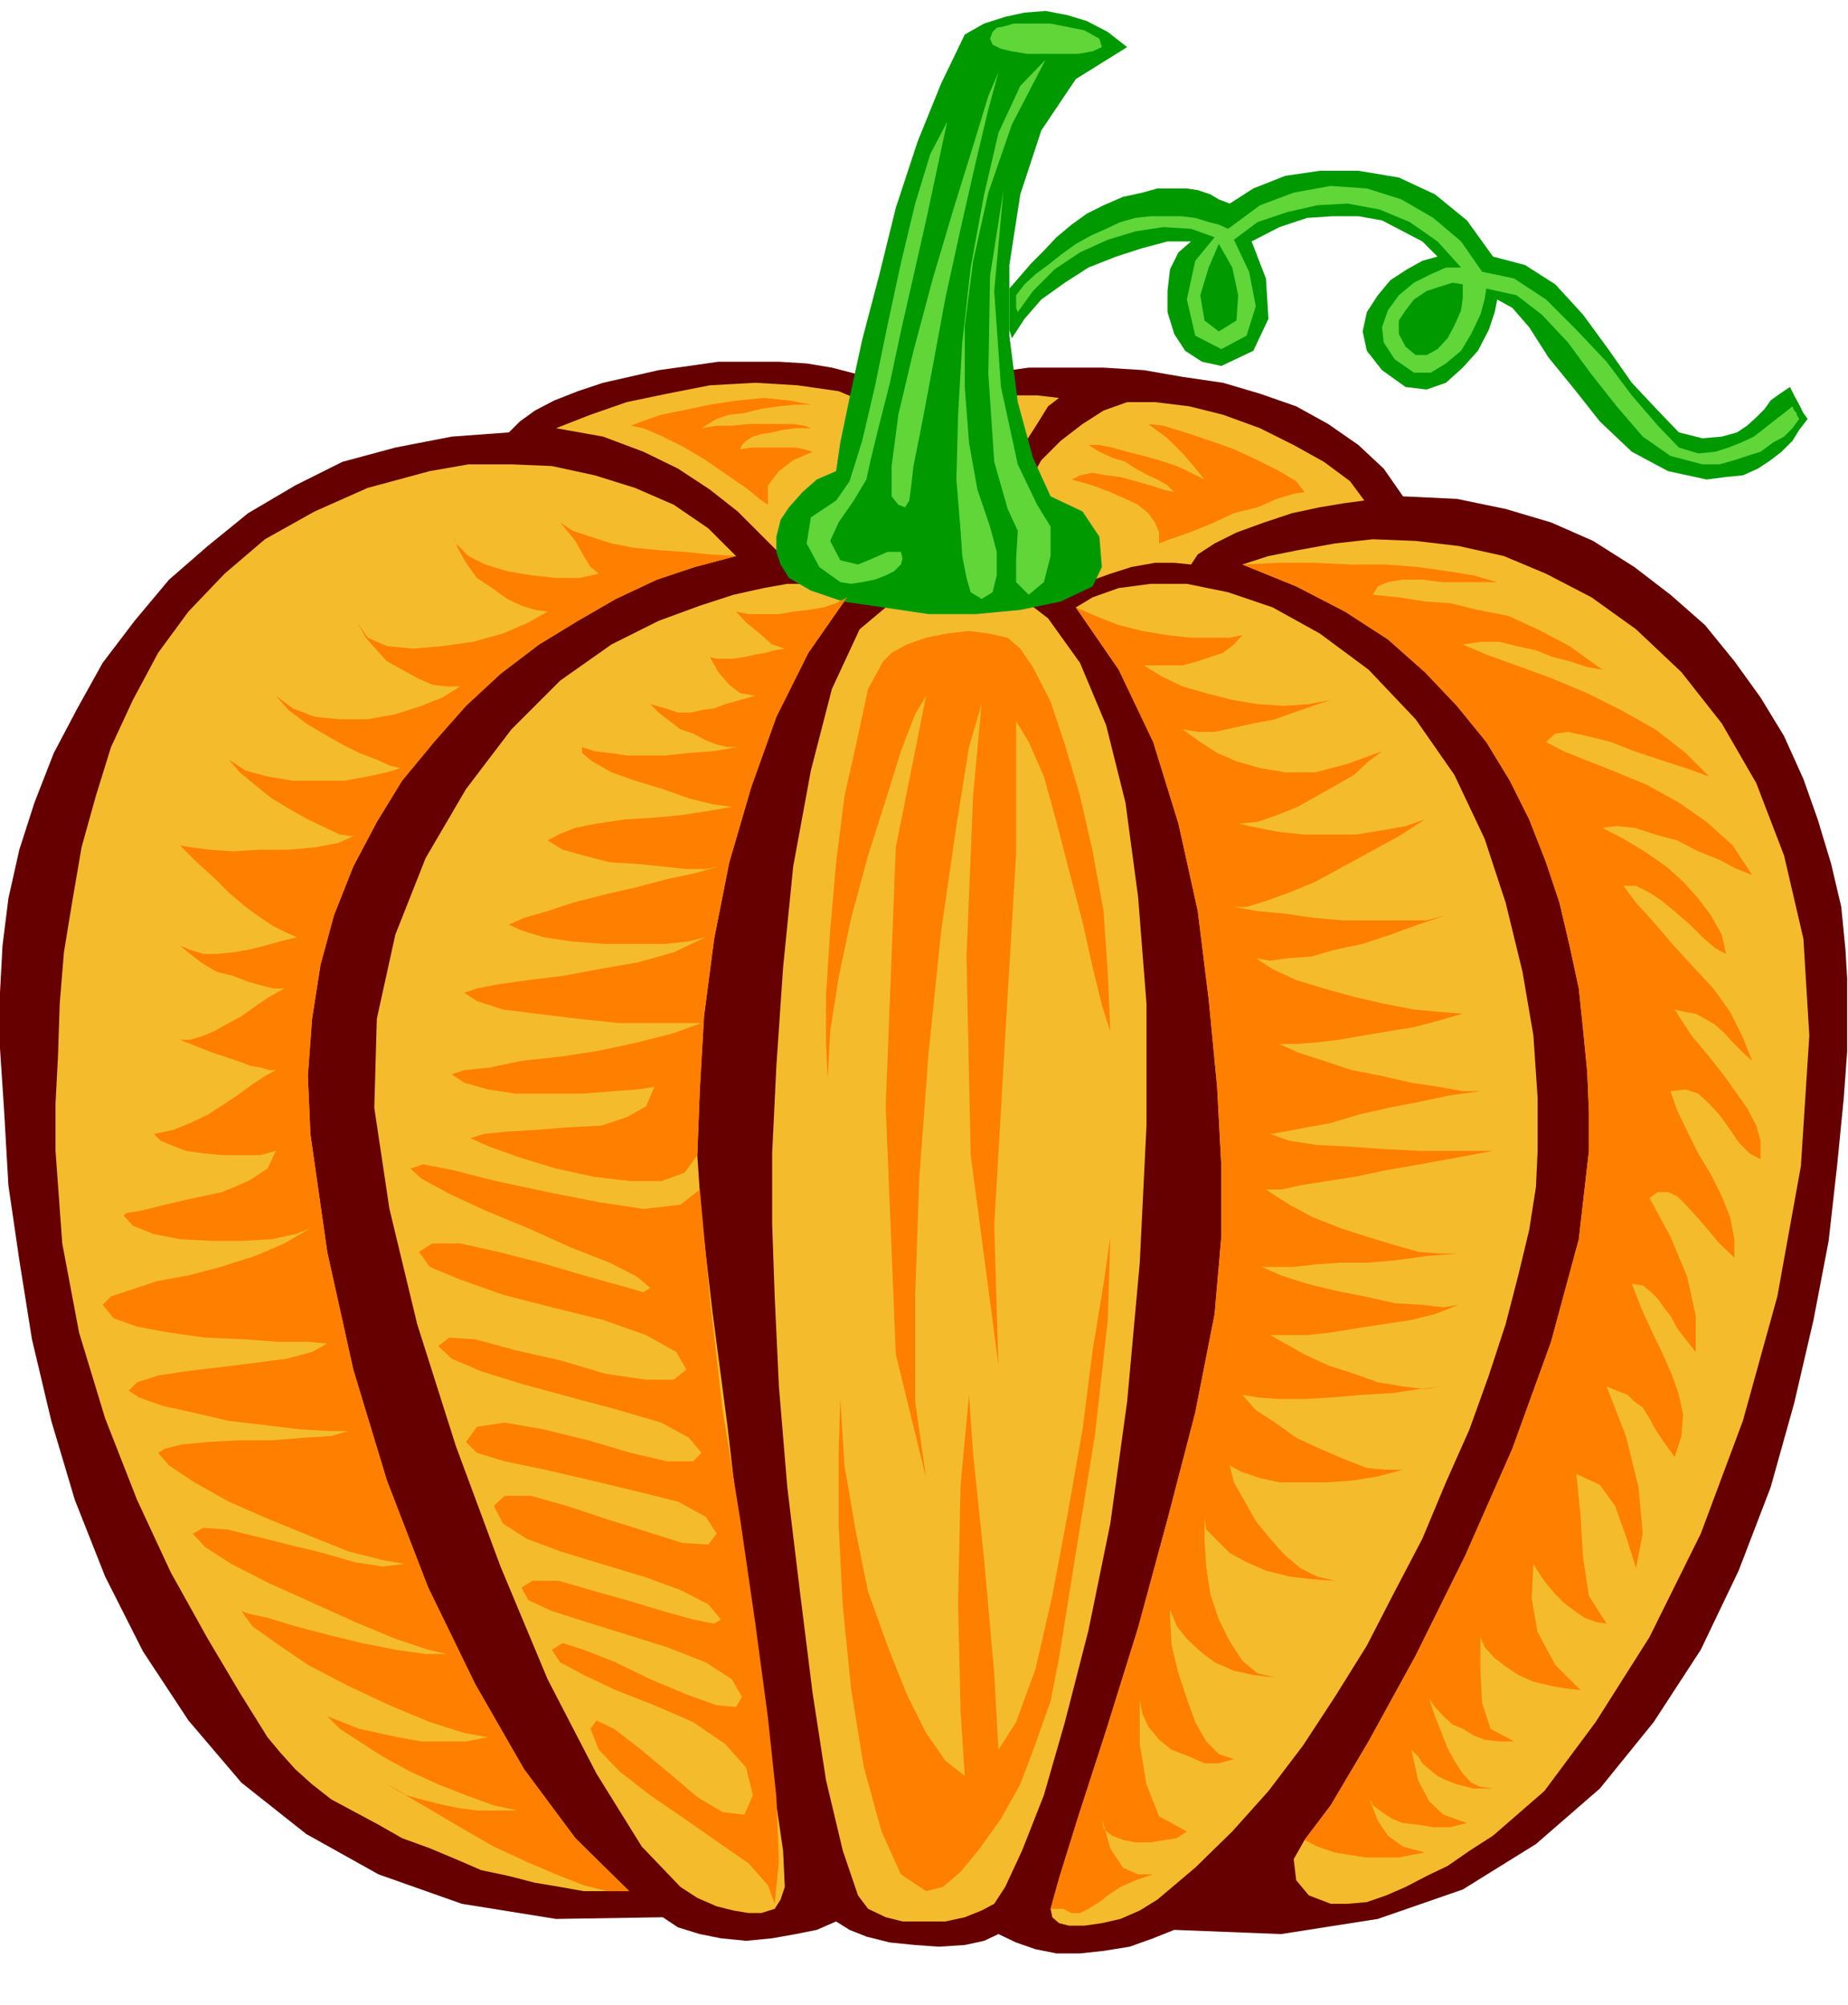 <?xml version="1.0" encoding="UTF-8" standalone="no"?>
<svg
   xmlns:ooo="http://xml.openoffice.org/svg/export"
   xmlns:dc="http://purl.org/dc/elements/1.1/"
   xmlns:cc="http://creativecommons.org/ns#"
   xmlns:rdf="http://www.w3.org/1999/02/22-rdf-syntax-ns#"
   xmlns:svg="http://www.w3.org/2000/svg"
   xmlns="http://www.w3.org/2000/svg"
   xmlns:sodipodi="http://sodipodi.sourceforge.net/DTD/sodipodi-0.dtd"
   xmlns:inkscape="http://www.inkscape.org/namespaces/inkscape"
   version="1.2"
   width="21.97mm"
   height="23.83mm"
   viewBox="0 0 2197 2383"
   preserveAspectRatio="xMidYMid"
   xml:space="preserve"
   id="svg123"
   sodipodi:docname="pumpkin1.svg"
   style="fill-rule:evenodd;stroke-width:28.222;stroke-linejoin:round"
   inkscape:version="0.92.5 (2060ec1f9f, 2020-04-08)"><sodipodi:namedview
   pagecolor="#ffffff"
   bordercolor="#666666"
   borderopacity="1"
   objecttolerance="10"
   gridtolerance="10"
   guidetolerance="10"
   inkscape:pageopacity="0"
   inkscape:pageshadow="2"
   inkscape:window-width="664"
   inkscape:window-height="487"
   id="namedview125"
   showgrid="false"
   inkscape:zoom="0.2102413"
   inkscape:cx="41.537009"
   inkscape:cy="45.014172"
   inkscape:window-x="0"
   inkscape:window-y="0"
   inkscape:window-maximized="0"
   inkscape:current-layer="svg123" />
 <defs
   class="ClipPathGroup"
   id="defs8">
  <clipPath
   id="presentation_clip_path"
   clipPathUnits="userSpaceOnUse">
   <rect
   x="0"
   y="0"
   width="21000"
   height="29700"
   id="rect2" />
  </clipPath>
  <clipPath
   id="presentation_clip_path_shrink"
   clipPathUnits="userSpaceOnUse">
   <rect
   x="21"
   y="29"
   width="20958"
   height="29641"
   id="rect5" />
  </clipPath>
 </defs>
 <defs
   class="TextShapeIndex"
   id="defs12">
  <g
   ooo:slide="id1"
   ooo:id-list="id3"
   id="g10" />
 </defs>
 <defs
   class="EmbeddedBulletChars"
   id="defs44">
  <g
   id="bullet-char-template-57356"
   transform="matrix(4.8828125e-4,0,0,-4.8828125e-4,0,0)">
   <path
   d="M 580,1141 1163,571 580,0 -4,571 Z"
   id="path14"
   inkscape:connector-curvature="0" />
  </g>
  <g
   id="bullet-char-template-57354"
   transform="matrix(4.8828125e-4,0,0,-4.8828125e-4,0,0)">
   <path
   d="M 8,1128 H 1137 V 0 H 8 Z"
   id="path17"
   inkscape:connector-curvature="0" />
  </g>
  <g
   id="bullet-char-template-10146"
   transform="matrix(4.8828125e-4,0,0,-4.8828125e-4,0,0)">
   <path
   d="M 174,0 602,739 174,1481 1456,739 Z M 1358,739 309,1346 659,739 Z"
   id="path20"
   inkscape:connector-curvature="0" />
  </g>
  <g
   id="bullet-char-template-10132"
   transform="matrix(4.8828125e-4,0,0,-4.8828125e-4,0,0)">
   <path
   d="M 2015,739 1276,0 H 717 l 543,543 H 174 v 393 h 1086 l -543,545 h 557 z"
   id="path23"
   inkscape:connector-curvature="0" />
  </g>
  <g
   id="bullet-char-template-10007"
   transform="matrix(4.8828125e-4,0,0,-4.8828125e-4,0,0)">
   <path
   d="m 0,-2 c -7,16 -16,29 -25,39 l 381,530 c -94,256 -141,385 -141,387 0,25 13,38 40,38 9,0 21,-2 34,-5 21,4 42,12 65,25 l 27,-13 111,-251 280,301 64,-25 24,25 c 21,-10 41,-24 62,-43 C 886,937 835,863 770,784 769,783 710,716 594,584 L 774,223 c 0,-27 -21,-55 -63,-84 l 16,-20 C 717,90 699,76 672,76 641,76 570,178 457,381 L 164,-76 c -22,-34 -53,-51 -92,-51 -42,0 -63,17 -64,51 -7,9 -10,24 -10,44 0,9 1,19 2,30 z"
   id="path26"
   inkscape:connector-curvature="0" />
  </g>
  <g
   id="bullet-char-template-10004"
   transform="matrix(4.8828125e-4,0,0,-4.8828125e-4,0,0)">
   <path
   d="M 285,-33 C 182,-33 111,30 74,156 52,228 41,333 41,471 c 0,78 14,145 41,201 34,71 87,106 158,106 53,0 88,-31 106,-94 l 23,-176 c 8,-64 28,-97 59,-98 l 735,706 c 11,11 33,17 66,17 42,0 63,-15 63,-46 V 965 c 0,-36 -10,-64 -30,-84 L 442,47 C 390,-6 338,-33 285,-33 Z"
   id="path29"
   inkscape:connector-curvature="0" />
  </g>
  <g
   id="bullet-char-template-9679"
   transform="matrix(4.8828125e-4,0,0,-4.8828125e-4,0,0)">
   <path
   d="M 813,0 C 632,0 489,54 383,161 276,268 223,411 223,592 c 0,181 53,324 160,431 106,107 249,161 430,161 179,0 323,-54 432,-161 108,-107 162,-251 162,-431 0,-180 -54,-324 -162,-431 C 1136,54 992,0 813,0 Z"
   id="path32"
   inkscape:connector-curvature="0" />
  </g>
  <g
   id="bullet-char-template-8226"
   transform="matrix(4.8828125e-4,0,0,-4.8828125e-4,0,0)">
   <path
   d="m 346,457 c -73,0 -137,26 -191,78 -54,51 -81,114 -81,188 0,73 27,136 81,188 54,52 118,78 191,78 73,0 134,-26 185,-79 51,-51 77,-114 77,-187 0,-75 -25,-137 -76,-188 -50,-52 -112,-78 -186,-78 z"
   id="path35"
   inkscape:connector-curvature="0" />
  </g>
  <g
   id="bullet-char-template-8211"
   transform="matrix(4.8828125e-4,0,0,-4.8828125e-4,0,0)">
   <path
   d="M -4,459 H 1135 V 606 H -4 Z"
   id="path38"
   inkscape:connector-curvature="0" />
  </g>
  <g
   id="bullet-char-template-61548"
   transform="matrix(4.8828125e-4,0,0,-4.8828125e-4,0,0)">
   <path
   d="m 173,740 c 0,163 58,303 173,419 116,115 255,173 419,173 163,0 302,-58 418,-173 116,-116 174,-256 174,-419 0,-163 -58,-303 -174,-418 C 1067,206 928,148 765,148 601,148 462,206 346,322 231,437 173,577 173,740 Z"
   id="path41"
   inkscape:connector-curvature="0" />
  </g>
 </defs>
 <g
   id="g49"
   transform="translate(-9401,-13658)">
  <g
   id="id2"
   class="Master_Slide">
   <g
   id="bg-id2"
   class="Background" />
   <g
   id="bo-id2"
   class="BackgroundObjects" />
  </g>
 </g>
 <g
   class="SlideGroup"
   id="g121"
   transform="translate(-9401,-13658)">
  <g
   id="g119">
   <g
   id="container-id1">
    <g
   id="id1"
   class="Slide"
   clip-path="url(#presentation_clip_path)">
     <g
   class="Page"
   id="g115">
      <g
   class="Graphic"
   id="g113">
       <g
   id="id3">
        <rect
   class="BoundingBox"
   x="9401"
   y="13658"
   width="2197"
   height="2383"
   id="rect51"
   style="fill:none;stroke:none" />
        <defs
   id="defs56">
         <clipPath
   id="clip_path_1"
   clipPathUnits="userSpaceOnUse">
          <path
   d="m 9401,13658 h 2196 v 2382 H 9401 Z"
   id="path53"
   inkscape:connector-curvature="0" />
         </clipPath>
        </defs>
        <g
   clip-path="url(#clip_path_1)"
   id="g110">
         <path
   d="m 10797,15952 -25,10 -28,10 -31,5 -28,3 h -28 l -25,-5 -23,-8 -21,-10 -17,8 -23,5 -31,2 -28,-2 -30,-3 -28,-7 -20,-8 -16,-10 -23,10 -25,5 -28,5 -31,3 -30,-3 -25,-5 -26,-8 -18,-12 -127,2 -112,-18 -99,-35 -86,-48 -77,-61 -63,-74 -54,-82 -45,-89 -36,-91 -28,-94 -23,-97 -15,-94 -13,-89 -5,-87 -5,-76 v -66 l 3,-56 7,-56 13,-58 18,-56 23,-59 28,-53 30,-54 38,-50 41,-49 46,-40 48,-39 56,-33 56,-28 63,-17 67,-13 68,-5 13,-13 18,-13 23,-12 28,-11 30,-10 31,-7 35,-8 36,-5 35,-5 h 36 36 l 33,2 30,5 31,8 25,10 20,13 21,-8 25,-7 33,-5 36,-5 43,-6 h 43 46 l 48,3 46,8 48,7 44,13 43,15 38,21 36,25 30,28 23,33 64,3 58,12 54,16 50,22 49,31 43,33 41,36 35,43 31,43 28,46 23,51 17,48 16,53 12,51 5,51 3,51 v 56 l -5,69 -8,81 -10,89 -18,94 -23,99 -28,100 -38,99 -45,94 -56,86 -64,79 -76,66 -87,54 -101,35 -115,18 z"
   id="path58"
   inkscape:connector-curvature="0"
   style="fill:#660000;stroke:none" />
         <path
   d="m 10604,14345 -3,-41 8,-36 13,-33 17,-30 23,-23 26,-20 25,-16 28,-10 h 33 l 41,5 40,10 44,16 40,20 36,20 31,23 17,23 -23,3 -30,5 -33,7 -33,11 -33,12 -26,13 -20,13 -8,12 -20,-2 h -23 l -28,5 -25,8 -28,10 -21,7 -17,8 -11,5 -10,-10 -12,-8 -13,-5 z"
   id="path60"
   inkscape:connector-curvature="0"
   style="fill:#f4bc2d;stroke:none" />
         <path
   d="m 10466,14340 h 11 l 10,-3 h 13 l 12,-3 13,-2 h 13 l 10,-3 h 10 l 3,-17 10,-28 12,-31 16,-33 17,-30 18,-28 13,-21 13,-10 -26,-3 h -28 -25 -26 l -25,3 -18,3 -15,5 -10,7 -13,46 -10,53 -5,54 z"
   id="path62"
   inkscape:connector-curvature="0"
   style="fill:#f4bc2d;stroke:none" />
         <path
   d="m 10441,14340 -8,-21 -7,-18 -8,-20 -2,-18 2,-25 8,-36 10,-35 5,-26 -43,-18 -49,-7 -50,-3 -54,3 -51,10 -48,10 -43,15 -41,16 56,10 48,18 41,20 38,25 33,26 28,28 28,28 26,25 12,3 h 16 l 15,2 15,3 h 13 l 10,-3 3,-5 z"
   id="path64"
   inkscape:connector-curvature="0"
   style="fill:#f4bc2d;stroke:none" />
         <path
   d="m 10466,14370 13,-5 15,-5 18,-5 18,-3 18,-2 h 20 l 18,2 18,8 43,33 38,53 31,74 23,92 15,112 10,127 v 145 l -8,163 -15,165 -20,145 -26,127 -28,109 -25,87 -26,66 -20,43 -13,20 -15,8 -20,8 -23,5 h -25 -26 l -20,-5 -21,-10 -12,-16 -18,-53 -20,-84 -16,-104 -15,-120 -15,-124 -10,-120 -5,-107 -3,-86 v -84 l 5,-104 8,-117 12,-120 21,-114 25,-97 33,-71 z"
   id="path66"
   inkscape:connector-curvature="0"
   style="fill:#f4bc2d;stroke:none" />
         <path
   d="m 10408,14368 -13,-8 -15,-5 -20,-3 h -23 l -28,5 -36,8 -40,13 -49,18 -56,28 -61,43 -58,58 -54,71 -48,82 -36,91 -22,100 -3,106 18,120 33,137 46,145 53,143 56,134 58,112 54,87 46,48 20,13 23,10 20,5 18,3 h 15 l 16,-5 7,-11 5,-15 -2,-43 -13,-89 -15,-125 -21,-142 -17,-148 -18,-137 -13,-112 -5,-74 3,-78 5,-87 12,-92 18,-91 26,-89 30,-84 38,-76 z"
   id="path68"
   inkscape:connector-curvature="0"
   style="fill:#f4bc2d;stroke:none" />
         <path
   d="m 10149,15906 h -26 -28 l -28,-5 -30,-5 -31,-8 -33,-7 -30,-13 -31,-13 -33,-12 -28,-16 -28,-15 -28,-15 -23,-18 -20,-18 -18,-20 -15,-18 -33,-53 -38,-64 -44,-79 -40,-86 -38,-97 -31,-102 -20,-106 -8,-110 v -56 l 3,-58 2,-61 5,-61 10,-61 11,-64 17,-61 18,-58 26,-56 30,-56 36,-49 43,-45 48,-41 59,-33 63,-28 74,-20 46,-8 h 51 l 48,2 51,11 48,15 46,20 41,28 33,33 -49,13 -45,15 -49,23 -45,26 -46,28 -46,35 -41,38 -38,43 -38,46 -30,49 -28,53 -23,58 -16,59 -10,64 -5,68 3,69 20,140 31,140 40,132 49,127 56,115 58,101 61,82 z"
   id="path70"
   inkscape:connector-curvature="0"
   style="fill:#f4bc2d;stroke:none" />
         <path
   d="m 10680,14380 20,-12 31,-11 38,-5 h 43 l 49,10 53,18 56,31 58,43 56,59 46,66 36,76 25,76 20,82 13,76 5,74 v 63 l -2,43 -8,51 -13,54 -15,58 -20,61 -23,64 -28,63 -28,67 -33,63 -33,64 -38,61 -38,58 -41,54 -43,48 -44,43 -45,38 -21,13 -23,10 -22,5 -21,3 h -18 l -12,-3 -8,-7 -2,-10 10,-36 23,-74 33,-102 38,-122 35,-129 33,-127 23,-117 8,-92 v -84 l -5,-94 -10,-104 -13,-105 -23,-104 -30,-97 -41,-86 z"
   id="path72"
   inkscape:connector-curvature="0"
   style="fill:#f4bc2d;stroke:none" />
         <path
   d="m 10878,14329 31,-10 35,-7 44,-8 45,-5 51,2 51,6 54,12 50,21 54,28 53,38 54,51 48,61 41,71 33,86 23,99 7,115 -10,155 -28,155 -41,148 -50,134 -61,123 -64,101 -61,82 -61,53 -28,18 -26,18 -25,12 -25,13 -23,10 -23,8 -23,2 h -20 l -26,-10 -15,-18 -3,-25 13,-23 31,-41 45,-76 56,-102 59,-119 56,-127 46,-127 33,-122 12,-105 v -46 l -2,-48 -5,-51 -5,-48 -11,-51 -12,-51 -16,-48 -20,-51 -23,-46 -28,-46 -35,-43 -38,-40 -44,-39 -51,-33 -58,-30 z"
   id="path74"
   inkscape:connector-curvature="0"
   style="fill:#f4bc2d;stroke:none" />
         <path
   d="m 10604,14060 15,-23 20,-23 28,-20 28,-18 33,-13 31,-10 30,-8 h 28 l -15,13 -10,20 -3,26 v 25 l 8,26 13,20 20,13 23,5 38,-18 18,-38 -3,-48 -17,-44 33,-17 33,-11 30,-2 h 31 l 28,5 25,13 23,12 18,18 -18,5 -18,10 -20,13 -15,18 -13,20 -5,23 5,23 18,23 28,20 25,3 23,-8 20,-18 18,-20 13,-25 7,-21 3,-15 18,10 20,23 23,36 31,38 30,38 38,36 43,23 46,10 23,-3 20,-2 18,-8 15,-10 13,-10 13,-13 8,-13 10,-13 -5,-7 -5,-10 -6,-11 -5,-10 -12,8 -11,8 -7,10 -10,10 -11,10 -12,8 -18,5 -23,2 -28,-7 -25,-26 -31,-33 -28,-40 -30,-41 -33,-36 -36,-23 -38,-10 -31,-43 -38,-31 -43,-20 -48,-8 h -46 l -41,6 -38,15 -28,18 -13,-5 -10,-6 -15,-5 -13,-2 h -18 -17 l -18,5 -23,5 -23,10 -20,10 -18,13 -18,15 -15,16 -15,15 -13,15 -13,15 v 13 18 18 z"
   id="path76"
   inkscape:connector-curvature="0"
   style="fill:#009900;stroke:none" />
         <path
   d="m 10339,14345 26,15 38,13 48,7 54,8 h 56 l 53,-5 48,-10 38,-18 11,-23 -3,-36 -20,-30 -38,-18 -21,-46 -18,-66 -10,-79 v -84 l 13,-84 25,-76 41,-61 61,-38 -23,-18 -25,-13 -23,-7 -26,-5 -25,2 -23,5 -25,8 -23,13 -28,58 -28,69 -26,79 -20,81 -20,76 -15,69 -11,53 -5,34 -23,10 -17,15 -16,18 -10,15 -5,20 v 18 l 5,15 z"
   id="path78"
   inkscape:connector-curvature="0"
   style="fill:#009900;stroke:none" />
         <path
   d="m 11140,13996 v 16 l -2,15 -8,18 -8,15 -12,13 -13,7 h -13 l -12,-10 -8,-15 v -16 l 8,-12 10,-13 15,-10 15,-5 16,-5 12,2 28,5 36,8 30,23 31,33 28,38 30,38 31,36 33,23 38,10 h 20 l 18,-5 15,-5 16,-5 15,-11 13,-7 10,-10 8,-11 -3,-5 v -2 l -3,-3 -2,-5 -10,8 -13,10 -10,8 -13,10 -15,7 -15,6 -16,5 -20,2 -23,-7 -25,-26 -31,-36 -30,-40 -36,-38 -36,-36 -38,-25 -38,-8 -25,-36 -33,-28 -38,-22 -41,-13 -43,-3 -44,8 -40,15 -38,28 -11,-5 -12,-3 -16,-5 -17,-2 h -16 -20 l -18,2 -18,5 -17,8 -18,8 -18,10 -18,13 -15,12 -15,11 -13,12 -10,13 v 5 5 5 l 2,5 18,-25 26,-26 30,-20 33,-15 33,-10 33,-5 33,2 28,10 -23,28 -10,46 10,43 31,16 30,-16 11,-35 -8,-41 -18,-38 -5,2 h -5 l -5,3 h -3 l 16,28 7,33 -2,30 -21,13 -17,-13 -5,-30 10,-33 12,-28 h 3 l 5,-3 h 5 l 5,-2 28,-21 36,-12 35,-8 36,-2 38,7 36,15 33,23 28,31 h -18 l -18,8 -20,10 -18,15 -13,18 -7,20 2,18 13,20 23,16 h 20 l 18,-11 18,-15 12,-20 11,-23 5,-18 2,-13 z"
   id="path80"
   inkscape:connector-curvature="0"
   style="fill:#60d638;stroke:none" />
         <path
   d="m 10624,14365 18,-15 8,-31 v -35 l -16,-26 -23,-48 -20,-92 -8,-114 11,-120 -16,102 -2,117 7,104 16,56 12,26 -2,33 v 28 z"
   id="path82"
   inkscape:connector-curvature="0"
   style="fill:#60d638;stroke:none" />
         <path
   d="m 10472,14314 2,8 -2,7 -8,8 -10,5 -13,5 -15,3 -13,2 -13,-2 -25,-18 -15,-28 5,-31 30,-20 16,-23 15,-48 15,-64 15,-73 16,-74 17,-71 18,-59 20,-38 -12,56 -13,61 -15,66 -15,66 -13,61 -13,51 -10,41 -5,23 -15,25 -18,26 -10,22 12,23 21,5 17,-7 18,-8 z"
   id="path84"
   inkscape:connector-curvature="0"
   style="fill:#60d638;stroke:none" />
         <path
   d="m 10568,14370 13,-8 5,-20 v -28 l -8,-30 -15,-44 -10,-56 -5,-66 v -73 l 10,-77 18,-81 28,-81 40,-77 -30,31 -26,56 -17,73 -16,87 -10,89 -5,86 -2,77 5,61 2,30 5,26 5,17 z"
   id="path86"
   inkscape:connector-curvature="0"
   style="fill:#60d638;stroke:none" />
         <path
   d="m 10588,13744 -12,28 -18,59 -23,74 -25,84 -23,86 -18,76 -8,61 v 36 l 8,10 8,3 5,-8 2,-15 3,-26 10,-50 13,-69 15,-81 18,-82 18,-79 15,-63 z"
   id="path88"
   inkscape:connector-curvature="0"
   style="fill:#60d638;stroke:none" />
         <path
   d="m 10700,13719 11,-5 -3,-10 -18,-10 -25,-5 -15,-3 h -16 -15 -13 l -10,3 -10,2 -5,5 -3,8 3,7 10,5 13,3 18,3 h 20 20 21 z"
   id="path90"
   inkscape:connector-curvature="0"
   style="fill:#60d638;stroke:none" />
         <path
   d="m 10322,15921 5,-50 -3,-77 -10,-94 -15,-112 -18,-124 -21,-130 -15,-132 -12,-130 -23,18 -44,5 -53,-8 -61,-12 -61,-13 -51,-13 -36,-7 -15,5 13,12 33,18 43,20 51,21 51,23 46,18 33,17 15,13 -8,5 -28,-8 -43,-12 -51,-15 -51,-13 -45,-10 h -33 l -16,10 13,18 36,15 51,18 58,15 61,15 51,18 36,20 12,21 -15,12 h -33 l -48,-7 -54,-16 -53,-12 -48,-13 -31,-2 -13,10 16,15 35,15 48,15 59,16 56,15 51,15 33,18 15,18 -10,10 h -31 l -43,-10 -51,-15 -53,-13 -46,-8 -33,5 -13,18 13,13 33,10 48,10 56,13 54,13 48,12 33,18 13,20 -10,13 -31,-2 -41,-13 -48,-15 -48,-16 -43,-12 h -31 l -13,12 11,21 28,18 40,15 49,15 50,15 44,16 33,17 15,18 -8,5 -25,-5 -36,-10 -43,-13 -43,-12 -38,-11 h -31 l -13,8 8,15 28,13 41,13 48,15 48,15 46,18 31,20 12,21 -7,12 -23,-2 -36,-13 -43,-18 -41,-20 -38,-15 -25,-8 -13,8 10,15 28,15 38,18 46,18 46,20 38,26 25,28 8,33 -10,23 -26,-3 -30,-18 -33,-28 -36,-30 -30,-23 -21,-10 -7,10 10,25 25,26 36,28 41,28 40,28 36,25 23,26 z"
   id="path92"
   inkscape:connector-curvature="0"
   style="fill:#ff7f00;stroke:none" />
         <path
   d="m 10230,15031 3,-78 5,-87 12,-92 18,-91 26,-89 30,-84 38,-76 46,-66 -13,7 -15,5 -18,3 -18,2 -17,3 h -18 -18 l -15,-3 12,13 16,13 15,13 15,5 -12,2 -11,3 -12,2 -13,3 -13,2 h -10 -10 l -8,-2 10,18 13,15 13,10 18,3 -18,5 -18,5 -13,5 -15,2 -13,3 h -15 l -15,-5 -18,-5 10,10 13,10 13,10 15,5 15,8 13,5 13,3 h 12 l -30,5 -28,2 -28,3 h -26 -20 l -20,-3 -18,-2 -15,-5 v 7 l 12,10 23,13 28,10 33,10 31,11 28,7 23,3 -28,5 -33,5 -33,3 -33,2 -34,5 -25,5 -20,8 -13,7 18,11 25,7 31,8 33,2 30,3 28,3 h 23 l 15,-3 -28,8 -33,7 -38,10 -35,8 -39,10 -30,10 -28,8 -18,8 15,7 26,8 33,5 38,3 h 38 36 l 28,-3 20,-5 -38,18 -43,12 -46,8 -43,8 -41,5 -36,5 -25,5 -15,5 15,10 31,10 40,5 49,6 48,5 h 43 36 20 l -33,12 -43,11 -46,10 -46,7 -46,5 -38,8 -30,3 -15,5 15,10 28,8 33,5 h 41 38 l 38,-3 28,-2 20,-3 -10,23 -23,13 -30,10 -39,2 -38,3 -35,2 -28,3 -16,5 23,10 36,13 43,13 46,10 43,5 h 36 l 28,-10 z"
   id="path94"
   inkscape:connector-curvature="0"
   style="fill:#ff7f00;stroke:none" />
         <path
   d="m 10149,15906 -64,-63 -61,-82 -58,-101 -56,-115 -49,-127 -40,-132 -31,-140 -20,-140 -3,-69 5,-68 10,-64 16,-59 23,-58 28,-53 30,-49 38,-46 38,-43 41,-38 46,-35 46,-28 45,-26 49,-23 45,-15 49,-13 -31,-2 -30,-3 -31,-2 -30,-3 -26,-5 -25,-8 -21,-7 -15,-10 18,22 10,18 8,13 10,8 -23,5 h -28 l -28,-3 -30,-5 -26,-8 -20,-10 -15,-15 -5,-15 7,20 10,18 13,18 18,12 18,13 17,8 16,5 15,2 -23,13 -30,13 -36,10 -36,5 -35,3 -31,-3 -23,-10 -12,-18 10,18 13,15 12,13 18,10 18,10 18,8 17,2 h 16 l -21,13 -25,10 -31,10 -33,6 h -33 l -30,-3 -26,-10 -20,-15 15,17 21,16 20,12 23,13 20,10 21,8 15,7 13,3 -16,5 -23,5 -28,5 h -30 -31 l -30,-5 -26,-7 -20,-13 13,15 18,15 20,16 20,12 23,13 21,10 17,8 16,2 -18,8 -26,5 -33,3 h -33 l -33,2 -28,-2 -23,-3 -12,-2 20,20 20,18 18,18 20,17 18,13 15,10 16,8 12,5 -20,5 -18,5 -20,5 -18,3 -20,2 h -15 l -16,-5 -12,-5 12,10 13,10 18,11 20,5 18,7 18,5 12,3 h 13 l -18,10 -15,10 -18,13 -15,8 -18,10 -12,5 -16,5 h -12 l 20,8 18,7 15,5 15,5 16,6 12,2 10,3 h 8 l -13,7 -15,10 -18,13 -15,10 -20,13 -21,10 -20,8 -23,5 8,8 12,5 18,7 21,3 22,2 h 23 23 l 18,-5 -10,21 -23,15 -31,13 -33,7 -35,8 -28,7 -18,3 -3,3 11,12 25,10 31,6 38,2 h 35 l 36,-2 28,-6 18,-7 -31,18 -35,15 -41,13 -38,10 -38,7 -33,11 -21,7 -10,10 13,16 28,10 38,7 43,6 46,2 41,3 h 35 l 23,2 -18,10 -30,8 -38,5 -41,5 -41,5 -33,5 -25,8 -10,10 12,8 28,10 36,8 43,10 43,5 41,5 36,2 h 22 l -20,6 -33,2 -38,3 h -38 l -38,2 -31,3 -20,5 -8,5 13,15 30,20 41,23 48,21 49,20 45,18 39,10 28,5 -26,3 -33,-5 -38,-11 -41,-10 -40,-10 -33,-8 -28,-2 -13,7 15,16 31,20 45,23 51,23 51,23 48,20 39,13 22,5 h -25 l -36,-5 -40,-8 -41,-10 -38,-10 -33,-10 -23,-5 -8,-3 13,18 28,20 38,26 48,25 49,23 48,20 41,13 28,5 -26,5 h -28 -25 l -28,-5 -23,-5 -23,-5 -20,-8 -18,-7 15,15 23,15 28,18 33,18 33,15 33,13 33,12 28,6 h -23 -25 l -23,-3 -23,-5 -20,-5 -18,-5 -13,-8 -10,-5 43,25 44,26 40,23 39,18 35,15 33,13 28,7 z"
   id="path96"
   inkscape:connector-curvature="0"
   style="fill:#ff7f00;stroke:none" />
         <path
   d="m 10650,15927 10,-36 23,-74 33,-102 38,-122 35,-129 33,-127 23,-117 8,-92 v -84 l -5,-94 -10,-104 -13,-105 -23,-104 -30,-97 -41,-86 -51,-74 23,10 28,11 28,7 30,5 28,3 h 26 20 l 15,-3 -10,11 -13,10 -15,5 -15,5 -18,5 h -18 -15 -13 l 21,13 25,12 28,8 31,8 30,5 31,2 30,-2 26,-5 -21,7 -23,8 -22,8 -26,5 -23,5 -23,5 h -20 l -18,-3 18,13 23,15 23,10 28,8 30,5 h 36 l 38,-10 41,-15 -16,12 -17,16 -21,12 -23,13 -23,13 -25,10 -23,8 -23,2 23,5 26,5 30,3 h 31 30 l 31,-5 28,-5 23,-8 -31,20 -33,18 -33,18 -33,18 -31,13 -28,10 -23,7 h -15 l 28,5 33,3 33,5 36,3 h 35 34 30 l 23,-6 -33,11 -33,12 -33,11 -33,7 -28,8 -28,2 -21,3 -17,-3 20,13 28,13 33,10 36,10 35,8 36,7 33,3 25,2 -28,8 -30,8 -31,5 -30,5 -28,5 -26,3 -25,2 h -20 l 22,10 31,10 33,11 36,7 35,8 33,5 28,5 h 21 l -36,5 -38,8 -36,7 -35,8 -33,10 -28,5 -26,5 -18,3 23,8 33,5 39,2 43,3 40,2 h 36 31 20 l -43,8 -44,8 -40,7 -38,8 -33,5 -31,5 -23,5 h -18 l 28,18 28,15 33,13 31,10 33,10 28,8 25,2 h 23 l -38,3 -36,5 -35,3 h -33 l -28,2 -26,3 h -22 -16 l 23,10 31,10 33,8 35,7 36,8 33,2 25,3 18,-3 -28,11 -28,7 -33,5 -33,5 -30,5 -28,3 h -26 -18 l 18,10 23,13 28,13 31,10 28,10 30,5 26,3 20,-3 -26,3 -33,5 -35,2 -36,3 -33,2 h -30 l -26,-2 -18,-3 16,18 23,15 25,18 28,13 28,12 28,11 23,2 h 20 l -30,8 -31,5 -30,2 h -28 -28 l -23,-5 -21,-7 -15,-8 5,20 13,23 13,23 17,21 18,20 18,15 20,10 21,5 -28,-2 -26,-3 -28,-7 -23,-10 -20,-11 -15,-15 -13,-13 -2,-15 v 28 l 2,31 5,33 10,30 13,26 15,23 18,15 21,5 -26,-3 -23,-5 -23,-10 -17,-13 -16,-15 -12,-15 -8,-20 v -18 28 l 2,33 8,33 10,30 10,28 13,23 15,15 18,6 -18,5 h -17 l -18,-8 -21,-8 -15,-12 -13,-16 -7,-15 -3,-18 v 54 l 8,48 15,38 33,18 -12,8 -13,2 -18,3 h -18 l -15,-3 -13,-5 -10,-8 -2,-12 10,35 15,23 18,8 h 18 l -21,7 -18,8 -15,10 -10,8 -13,8 -10,5 h -10 l -10,-5 z"
   id="path98"
   inkscape:connector-curvature="0"
   style="fill:#ff7f00;stroke:none" />
         <path
   d="m 10952,15845 31,-41 45,-76 56,-102 59,-119 56,-127 46,-127 33,-122 12,-105 v -46 l -2,-48 -5,-51 -5,-48 -11,-51 -12,-51 -16,-48 -20,-51 -23,-46 -28,-46 -35,-43 -38,-40 -44,-39 -51,-33 -58,-30 -64,-26 44,-2 h 43 l 43,2 h 41 l 38,3 35,5 31,5 28,8 h -20 -21 -25 l -23,-3 h -23 l -18,3 -12,5 -6,10 31,3 31,5 30,2 33,8 36,7 35,16 38,20 39,28 -18,-3 -21,-7 -20,-5 -20,-8 -23,-5 -20,-5 h -23 l -21,3 28,12 36,13 41,15 43,18 40,20 41,23 36,28 28,28 -28,-10 -31,-10 -30,-10 -28,-11 -28,-7 -23,-5 -15,2 -11,10 21,11 30,12 33,13 36,15 38,21 33,23 31,28 23,35 -18,-7 -21,-11 -25,-10 -25,-13 -26,-7 -25,-8 -21,-2 -17,2 25,13 25,15 26,18 20,18 18,20 15,20 13,23 5,23 -13,-7 -15,-13 -15,-15 -15,-13 -18,-15 -15,-10 -16,-8 h -15 l 15,20 21,23 22,26 23,25 26,28 20,28 15,30 11,28 -11,-10 -12,-12 -10,-11 -11,-10 -12,-7 -11,-6 -12,-2 -13,-3 20,31 21,25 18,23 15,21 12,17 11,21 5,18 v 22 l -13,-7 -13,-13 -10,-15 -13,-18 -12,-13 -13,-12 -15,-5 -18,2 8,23 12,25 13,26 15,25 13,26 10,25 5,26 v 22 l -18,-17 -15,-18 -13,-15 -12,-13 -10,-10 -11,-5 h -12 l -10,7 25,46 20,48 10,46 v 43 l -12,-15 -10,-13 -8,-15 -8,-10 -7,-10 -8,-8 -10,-8 -13,-2 13,33 13,28 12,25 10,23 8,23 5,23 -2,26 -8,25 -13,-18 -10,-15 -7,-13 -8,-13 -10,-7 -8,-8 -13,-5 -12,-5 23,59 15,61 5,55 -8,41 -12,-38 -13,-36 -18,-25 -28,-13 5,49 3,50 7,46 21,33 -13,-2 -13,-5 -12,-8 -13,-10 -10,-10 -11,-13 -7,-10 -8,-13 -2,41 7,40 21,39 30,30 -18,-2 -17,-3 -21,-5 -18,-8 -15,-10 -13,-10 -12,-13 -5,-12 v 40 l 2,38 10,31 28,15 h -17 l -18,-2 -13,-5 -13,-8 -12,-5 -11,-10 -10,-11 -7,-10 7,21 8,20 7,18 8,15 10,15 10,11 11,5 15,2 h -23 l -20,-5 -13,-5 -10,-5 -10,-8 -8,-7 -5,-8 -8,-8 8,36 13,25 17,16 28,10 -20,5 h -20 l -18,-3 -18,-2 -13,-5 -12,-8 -11,-8 -5,-10 11,28 12,18 18,13 26,7 -16,3 -15,3 h -20 -18 l -20,-3 -18,-3 -21,-7 z"
   id="path100"
   inkscape:connector-curvature="0"
   style="fill:#ff7f00;stroke:none" />
         <path
   d="m 10779,14304 13,-5 23,-8 25,-10 28,-13 28,-7 23,-10 20,-6 13,-2 -10,-13 -20,-12 -26,-13 -28,-13 -28,-10 -30,-10 -26,-8 -18,-2 23,17 18,18 13,15 13,16 -16,-8 -17,-8 -21,-7 -18,-5 -20,-5 -18,-5 -15,-3 h -13 l 13,8 15,7 16,5 12,8 15,8 11,5 12,7 8,8 -13,-3 -15,-5 -18,-5 -18,-5 -17,-2 -16,-3 -15,3 -10,5 25,7 21,8 18,8 15,7 12,10 8,11 5,12 z"
   id="path102"
   inkscape:connector-curvature="0"
   style="fill:#ff7f00;stroke:none" />
         <path
   d="m 10314,14258 -10,-7 -16,-13 -22,-15 -26,-18 -25,-15 -26,-13 -23,-10 -15,-3 13,-5 23,-8 25,-5 33,-7 33,-5 31,-3 30,3 26,5 h -18 l -20,2 -21,3 -20,5 -18,2 -15,5 -10,6 -8,5 18,-3 h 18 l 20,-2 h 18 18 17 l 13,2 8,3 h -18 l -15,2 -13,3 -13,2 -10,3 -8,5 -5,5 -2,5 13,-2 h 12 10 13 10 8 l 10,2 10,3 -23,10 -17,13 -13,17 z"
   id="path104"
   inkscape:connector-curvature="0"
   style="fill:#ff7f00;stroke:none" />
         <path
   d="m 10451,14444 10,-10 18,-10 23,-8 25,-5 26,-3 23,3 23,5 15,13 15,22 21,41 17,51 18,61 15,66 13,71 5,74 3,69 -10,-31 -11,-45 -12,-54 -16,-61 -15,-58 -15,-54 -18,-41 -15,-25 v 158 l -13,218 -13,224 5,166 -33,-250 -5,-236 8,-193 10,-107 -15,51 -15,94 -18,124 -15,145 -11,148 -5,142 v 125 l 13,91 -36,-147 -12,-295 12,-308 36,-180 -13,22 -17,44 -18,58 -21,66 -20,74 -15,71 -10,64 -3,56 -2,-41 v -58 l 5,-77 7,-81 10,-79 16,-71 12,-56 z"
   id="path106"
   inkscape:connector-curvature="0"
   style="fill:#ff7f00;stroke:none" />
         <path
   d="m 10502,15906 20,-5 21,-18 23,-28 25,-35 23,-41 18,-48 18,-51 10,-51 20,-125 23,-142 15,-135 3,-99 -8,56 -13,79 -12,94 -18,102 -18,96 -20,87 -23,63 -21,33 -5,-91 -12,-135 -13,-125 -5,-71 -10,107 -3,140 3,130 5,76 -23,-18 -23,-33 -23,-46 -23,-58 -23,-64 -15,-74 -13,-76 -5,-79 -2,66 v 84 l 5,97 10,99 15,92 21,76 23,51 z"
   id="path108"
   inkscape:connector-curvature="0"
   style="fill:#ff7f00;stroke:none" />
        </g>
       </g>
      </g>
     </g>
    </g>
   </g>
  </g>
 </g>
</svg>